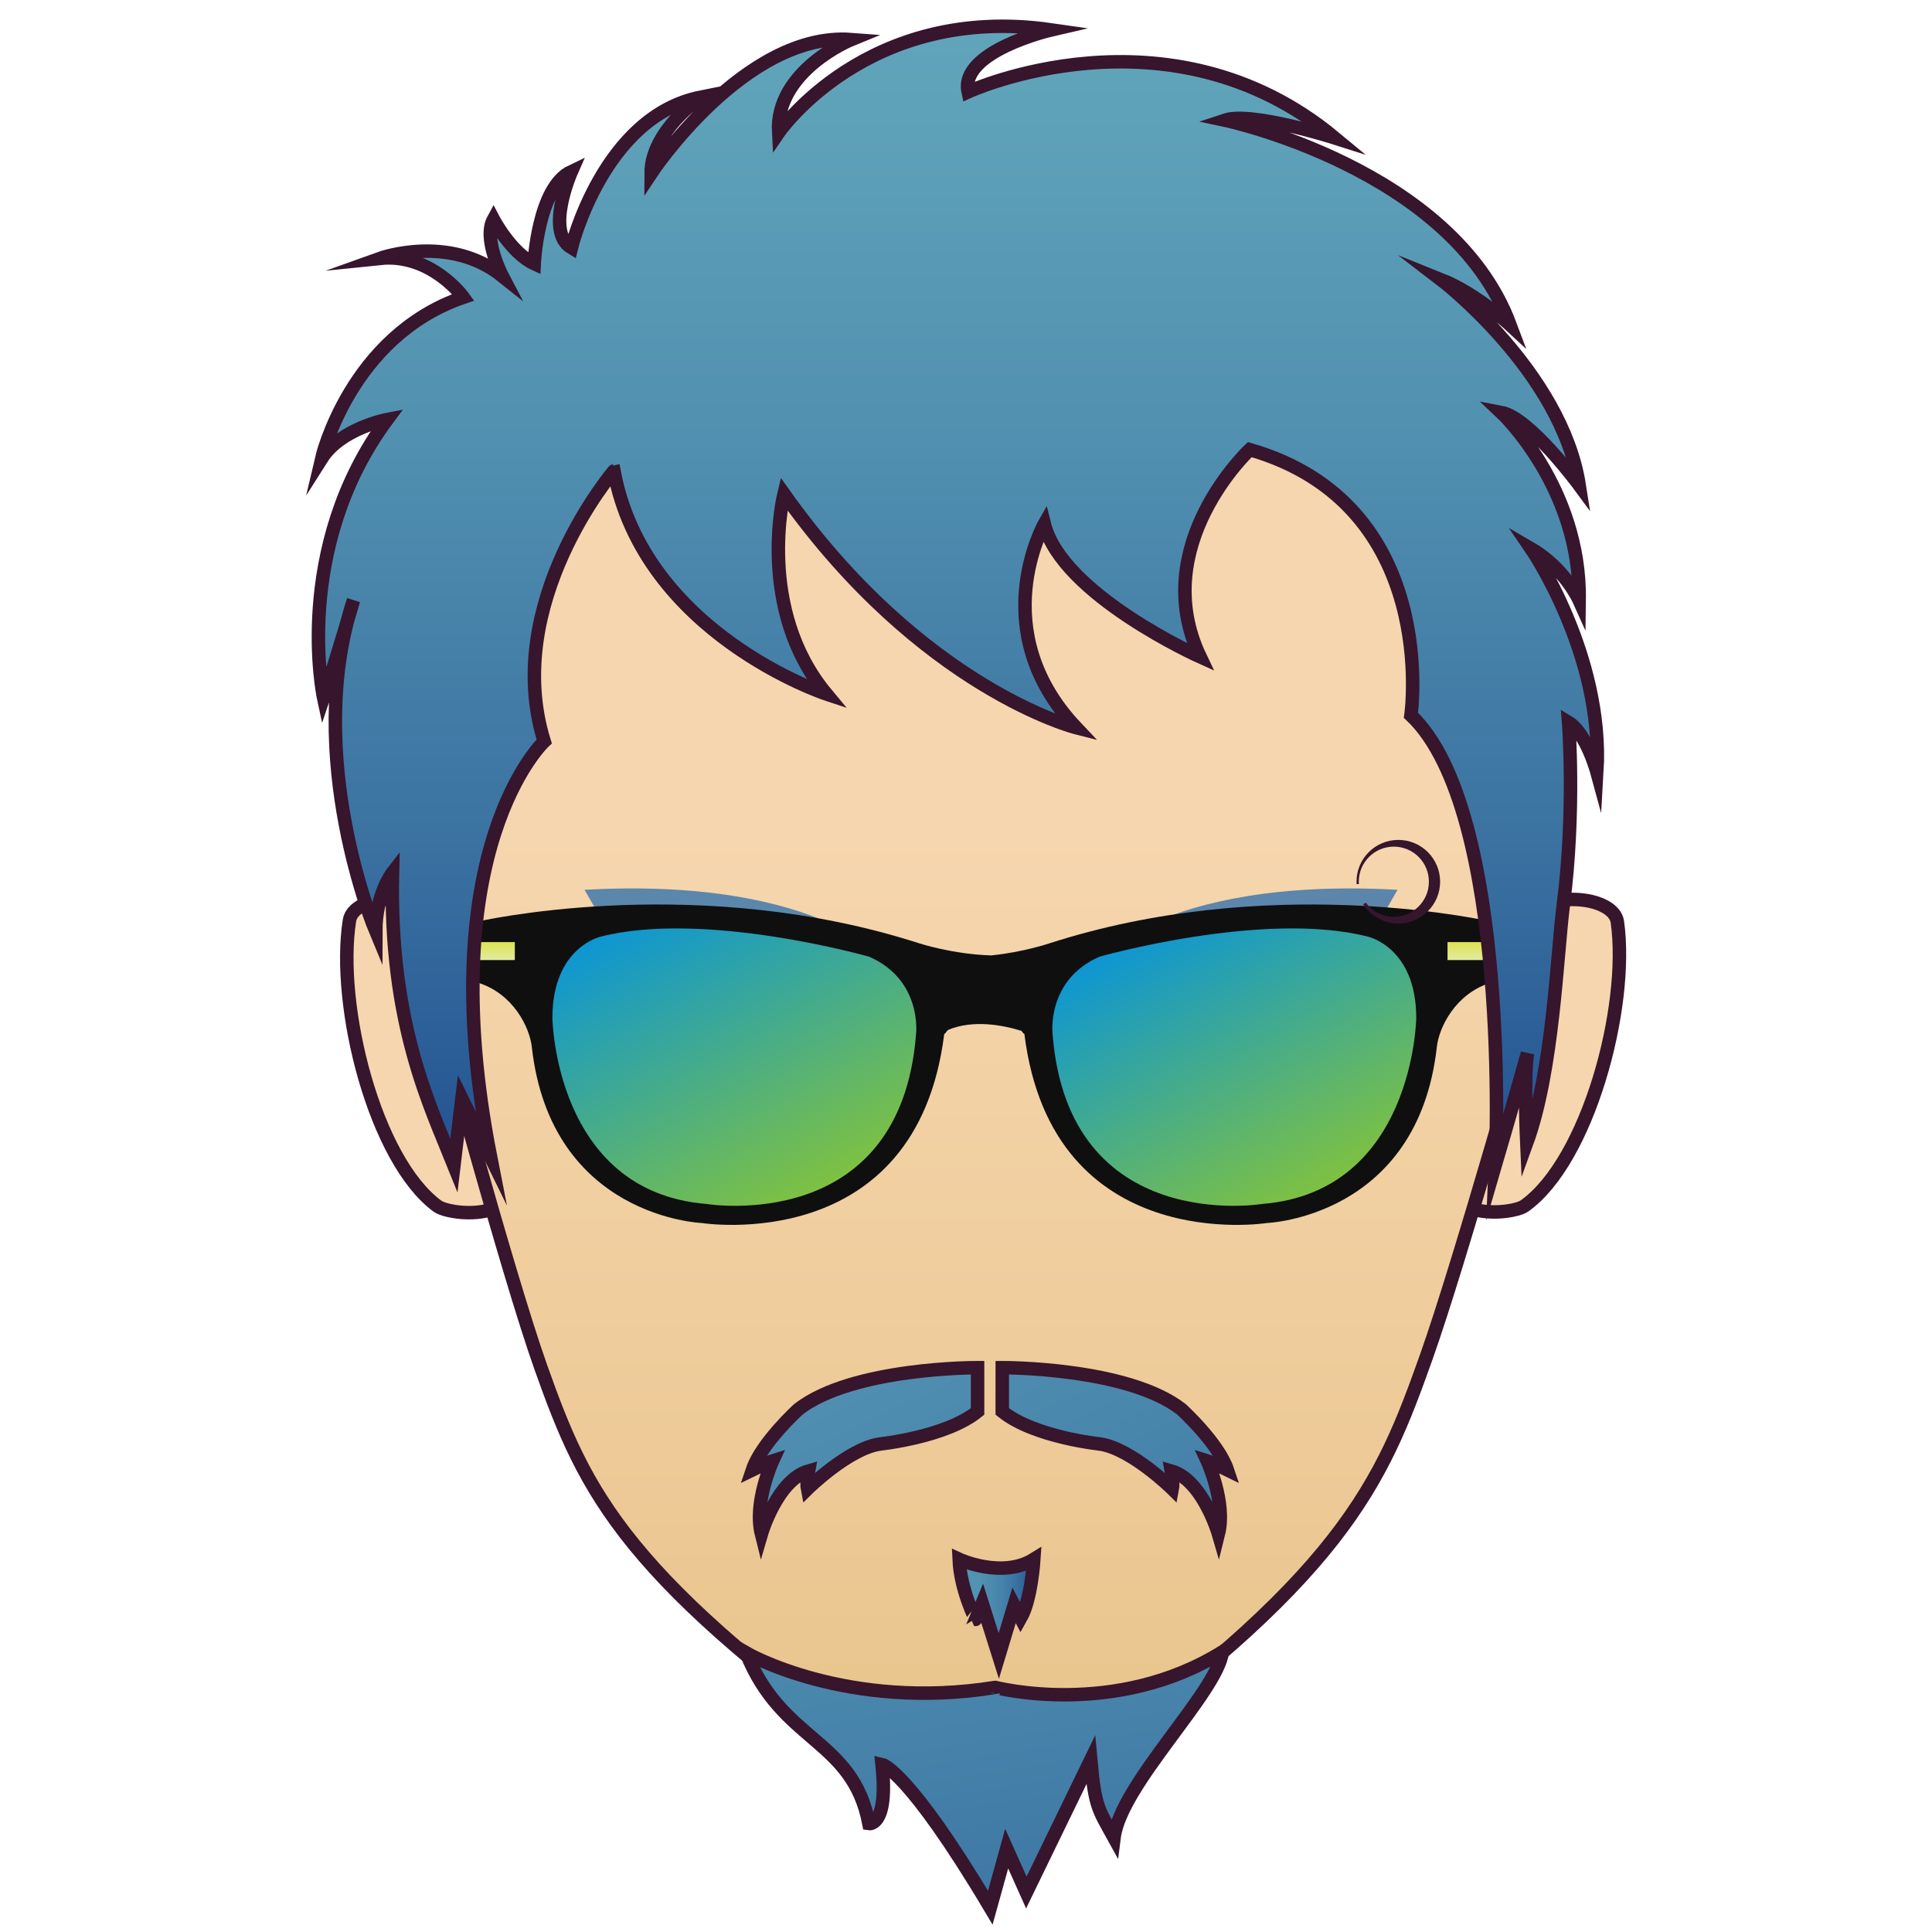 <?xml version="1.0" encoding="utf-8"?>
<!-- Generator: Adobe Illustrator 16.0.0, SVG Export Plug-In . SVG Version: 6.00 Build 0)  -->
<!DOCTYPE svg PUBLIC "-//W3C//DTD SVG 1.1//EN" "http://www.w3.org/Graphics/SVG/1.1/DTD/svg11.dtd">
<svg version="1.1" id="Layer_1" xmlns="http://www.w3.org/2000/svg" xmlns:xlink="http://www.w3.org/1999/xlink" x="0px" y="0px"
	 width="150px" height="150px" viewBox="0 0 150 150" enable-background="new 0 0 150 150" xml:space="preserve">
<path fill="#F6D6AE" stroke="#37152C" stroke-width="1.046" stroke-miterlimit="10" d="M118.007,71.261
	c2.603-2.28,7.301-1.571,7.565,0.311c0.937,6.66-2.302,18.562-7.202,22.051c-0.972,0.691-6.577,1.18-5.933-2.728
	C113.287,85.744,114.081,74.7,118.007,71.261z"/>
<path fill="#F6D6AE" stroke="#37152C" stroke-width="1.046" stroke-miterlimit="10" d="M34.702,71.283
	c-2.562-2.324-7.271-1.699-7.569,0.178c-1.052,6.645,1.978,18.6,6.816,22.175c0.958,0.708,6.556,1.293,5.98-2.624
	C39.169,85.848,38.567,74.791,34.702,71.283z"/>
<linearGradient id="SVGID_1_" gradientUnits="userSpaceOnUse" x1="76.367" y1="64.304" x2="76.367" y2="149.34">
	<stop  offset="0" style="stop-color:#F6D6AE"/>
	<stop  offset="1" style="stop-color:#E6C186"/>
</linearGradient>
<path fill="url(#SVGID_1_)" stroke="#37152C" stroke-width="1.046" stroke-miterlimit="10" d="M98.768,25.225l-22.401,4.479
	l-22.4-4.479L33.849,37.448v23.173v17.672c0,0,5.546,20.576,8.149,27.885c3.459,9.714,6.365,16.375,28.521,31.857h5.329h1.037h5.33
	c22.154-15.482,25.062-22.969,28.521-32.683c2.602-7.309,8.147-27.06,8.147-27.06V60.621V37.448L98.768,25.225z"/>
<linearGradient id="SVGID_2_" gradientUnits="userSpaceOnUse" x1="89.681" y1="4.369" x2="103.327" y2="140.226">
	<stop  offset="0" style="stop-color:#5394B3"/>
	<stop  offset="0.261" style="stop-color:#5591B1"/>
	<stop  offset="0.48" style="stop-color:#5C86AB"/>
	<stop  offset="0.684" style="stop-color:#6875A1"/>
	<stop  offset="0.878" style="stop-color:#785C92"/>
	<stop  offset="1" style="stop-color:#854987"/>
</linearGradient>
<path fill="url(#SVGID_2_)" d="M84.45,75.013c0,0,5.404-6.974,24.056-5.928c0,0-1.362,2.405-2.874,4.883
	C105.632,73.968,99.039,71.119,84.45,75.013z"/>
<linearGradient id="SVGID_3_" gradientUnits="userSpaceOnUse" x1="-3258.101" y1="8.207" x2="-3244.452" y2="144.089" gradientTransform="matrix(-1 0 0 1 -3194.278 0)">
	<stop  offset="0" style="stop-color:#5394B3"/>
	<stop  offset="0.261" style="stop-color:#5591B1"/>
	<stop  offset="0.48" style="stop-color:#5C86AB"/>
	<stop  offset="0.684" style="stop-color:#6875A1"/>
	<stop  offset="0.878" style="stop-color:#785C92"/>
	<stop  offset="1" style="stop-color:#854987"/>
</linearGradient>
<path fill="url(#SVGID_3_)" d="M69.438,75.013c0,0-5.405-6.974-24.055-5.928c0,0,1.362,2.405,2.873,4.883
	C48.256,73.968,54.85,71.119,69.438,75.013z"/>
<linearGradient id="SVGID_4_" gradientUnits="userSpaceOnUse" x1="53.62" y1="83.156" x2="88.187" y2="156.536">
	<stop  offset="0" style="stop-color:#5394B3"/>
	<stop  offset="0.279" style="stop-color:#5191B1"/>
	<stop  offset="0.514" style="stop-color:#4986AC"/>
	<stop  offset="0.733" style="stop-color:#3C75A3"/>
	<stop  offset="0.94" style="stop-color:#2A5C96"/>
	<stop  offset="1" style="stop-color:#245492"/>
</linearGradient>
<path fill="url(#SVGID_4_)" stroke="#37152C" stroke-width="1.046" stroke-miterlimit="10" d="M75.899,109.584v-3.399
	c0,0-9.679-0.044-13.907,3.227c0,0-2.877,2.615-3.575,4.707c0,0,1.154-0.567,1.569-0.697c0,0-1.481,3.226-0.871,5.667
	c0,0,1.221-4.186,3.662-4.883c0,0-0.176,0.96-0.088,1.396c0,0,3.182-3.142,5.637-3.492C68.326,112.108,73.415,111.59,75.899,109.584
	z"/>
<linearGradient id="SVGID_5_" gradientUnits="userSpaceOnUse" x1="68.715" y1="73.94" x2="103.282" y2="147.321">
	<stop  offset="0" style="stop-color:#5394B3"/>
	<stop  offset="0.279" style="stop-color:#5191B1"/>
	<stop  offset="0.514" style="stop-color:#4986AC"/>
	<stop  offset="0.733" style="stop-color:#3C75A3"/>
	<stop  offset="0.94" style="stop-color:#2A5C96"/>
	<stop  offset="1" style="stop-color:#245492"/>
</linearGradient>
<path fill="url(#SVGID_5_)" stroke="#37152C" stroke-width="1.046" stroke-miterlimit="10" d="M77.815,109.584v-3.399
	c0,0,9.679-0.044,13.906,3.227c0,0,2.877,2.615,3.574,4.707c0,0-1.152-0.567-1.569-0.697c0,0,1.482,3.226,0.872,5.667
	c0,0-1.221-4.186-3.661-4.883c0,0,0.175,0.96,0.087,1.396c0,0-3.182-3.142-5.635-3.492C85.39,112.108,80.299,111.59,77.815,109.584z
	"/>
<linearGradient id="SVGID_6_" gradientUnits="userSpaceOnUse" x1="74.466" y1="124.816" x2="80.269" y2="124.816">
	<stop  offset="0" style="stop-color:#5394B3"/>
	<stop  offset="0.279" style="stop-color:#5191B1"/>
	<stop  offset="0.514" style="stop-color:#4986AC"/>
	<stop  offset="0.733" style="stop-color:#3C75A3"/>
	<stop  offset="0.94" style="stop-color:#2A5C96"/>
	<stop  offset="1" style="stop-color:#245492"/>
</linearGradient>
<path fill="url(#SVGID_6_)" stroke="#37152C" stroke-width="1.046" stroke-miterlimit="10" d="M74.466,121.064
	c0,0,3.335,1.539,5.803,0c0,0-0.194,3.121-1.019,4.565l-0.516-0.992l-1.188,3.932l-1.288-4.086l-0.517,1.249
	C75.742,125.732,74.568,123.438,74.466,121.064z"/>
<linearGradient id="SVGID_7_" gradientUnits="userSpaceOnUse" x1="68.745" y1="79.719" x2="84.172" y2="177.339">
	<stop  offset="0" style="stop-color:#5394B3"/>
	<stop  offset="0.272" style="stop-color:#5091B1"/>
	<stop  offset="0.51" style="stop-color:#4986AC"/>
	<stop  offset="0.735" style="stop-color:#3B74A2"/>
	<stop  offset="0.951" style="stop-color:#295B96"/>
	<stop  offset="1" style="stop-color:#245492"/>
</linearGradient>
<path fill="url(#SVGID_7_)" stroke="#37152C" stroke-width="1.046" stroke-miterlimit="10" d="M94.908,128.252
	c-0.397,3.128-7.896,10.276-8.415,14.421c-1.211-2.203-1.47-2.326-1.809-6.032l-4.999,10.292l-1.527-3.405l-1.272,4.584
	c-6.366-10.695-8.405-11.122-8.405-11.122c0.51,4.839-1.018,4.595-1.018,4.595c-1.273-6.621-6.733-6.261-9.527-13.251
	c0,0,7.806,4.529,19.34,2.677C77.275,131.01,86.556,133.442,94.908,128.252z"/>
<g>
	<defs>
		<path id="XMLID_27_" d="M82.991,72.775L82.991,72.775c0.001,0-0.002,0-0.003,0.001c-0.01,0.002-0.021,0.006-0.029,0.009
			l0.002-0.01c-0.01,0.007-0.021,0.011-0.03,0.019c-0.481,0.142-0.966,0.288-1.449,0.444c0,0-2.011,0.689-4.529,0.94
			c-2.993-0.089-5.589-0.94-5.589-0.94c-0.504-0.162-1.006-0.316-1.508-0.462c-0.001-0.001-0.003-0.001-0.003-0.001h0.001
			c-16.817-4.912-32.804-1.217-32.804-1.217v4.719c2.82,0.854,4.074,3.521,4.239,5c1.479,13.252,13.197,13.678,13.197,13.678
			s16.658,2.653,18.823-14.672c0.152-0.08,0.187-0.272,0.344-0.337c1.929-0.793,4.197-0.359,5.652,0.089
			c0.073,0.083,0.123,0.191,0.229,0.248C81.7,97.608,98.357,94.955,98.357,94.955s11.719-0.426,13.199-13.678
			c0.164-1.479,1.417-4.146,4.238-5v-4.719C115.795,71.559,99.809,67.863,82.991,72.775z"/>
	</defs>
	<use xlink:href="#XMLID_27_"  overflow="visible" fill="#0F0F10"/>
	<clipPath id="XMLID_30_">
		<use xlink:href="#XMLID_27_"  overflow="visible"/>
	</clipPath>
	<linearGradient id="SVGID_8_" gradientUnits="userSpaceOnUse" x1="115.057" y1="73.143" x2="115.057" y2="74.538">
		<stop  offset="0" style="stop-color:#DEE350"/>
		<stop  offset="1" style="stop-color:#E1EAA2"/>
	</linearGradient>
	<rect x="112.385" y="73.143" clip-path="url(#XMLID_30_)" fill="url(#SVGID_8_)" width="5.345" height="1.396"/>
	<linearGradient id="SVGID_9_" gradientUnits="userSpaceOnUse" x1="37.299" y1="73.143" x2="37.299" y2="74.538">
		<stop  offset="0" style="stop-color:#DEE350"/>
		<stop  offset="1" style="stop-color:#E1EAA2"/>
	</linearGradient>
	<rect x="34.627" y="73.143" clip-path="url(#XMLID_30_)" fill="url(#SVGID_9_)" width="5.344" height="1.396"/>
</g>
<linearGradient id="SVGID_10_" gradientUnits="userSpaceOnUse" x1="90.858" y1="71.213" x2="102.504" y2="92.336">
	<stop  offset="0" style="stop-color:#0D96D3"/>
	<stop  offset="1" style="stop-color:#7EC142"/>
</linearGradient>
<path fill="url(#SVGID_10_)" d="M81.722,80.278c0,0-0.503-4.185,3.638-5.999c0,0,12.737-3.625,20.837-1.561
	c0,0,3.76,0.814,3.76,6.319c0,0-0.183,13.491-11.958,14.437C97.998,93.475,82.939,95.969,81.722,80.278z"/>
<linearGradient id="SVGID_11_" gradientUnits="userSpaceOnUse" x1="51.165" y1="70.105" x2="63.492" y2="92.464">
	<stop  offset="0" style="stop-color:#0D96D3"/>
	<stop  offset="1" style="stop-color:#7EC142"/>
</linearGradient>
<path fill="url(#SVGID_11_)" d="M71.123,80.278c0,0,0.502-4.185-3.64-5.999c0,0-12.735-3.625-20.836-1.561
	c0,0-3.76,0.814-3.759,6.319c0,0,0.182,13.491,11.957,14.437C54.846,93.475,69.906,95.969,71.123,80.278z"/>
<linearGradient id="SVGID_12_" gradientUnits="userSpaceOnUse" x1="74.371" y1="-9.839" x2="74.371" y2="89.461">
	<stop  offset="0" style="stop-color:#63A8BC"/>
	<stop  offset="0.188" style="stop-color:#5EA2B9"/>
	<stop  offset="0.443" style="stop-color:#5190B0"/>
	<stop  offset="0.737" style="stop-color:#3C74A2"/>
	<stop  offset="1" style="stop-color:#245492"/>
</linearGradient>
<path fill="url(#SVGID_12_)" stroke="#37152C" stroke-width="1.046" stroke-miterlimit="10" d="M42.252,57.565
	c0,0-8.866,8.249-4.164,32.264l-2.226-4.534l-0.619,5.188c-1.847-4.61-5.035-11.018-4.771-22.732c0,0-1.299,1.674-1.299,4.562
	c0,0-5.712-13.614-1.725-25.715c0,0-1.397,4.812-2.327,7.563c0,0-2.484-11.552,4.94-21.59c0,0-3.609,0.688-5.088,3.024
	c0,0,2.2-9.489,11-12.513c0,0-2.474-3.438-6.462-3.025c0,0,5.362-1.926,9.489,1.374c0,0-1.513-2.888-0.688-4.399
	c0,0,1.374,2.613,3.162,3.438c0,0,0.275-5.913,2.889-7.151c0,0-2.062,4.677,0,5.914c0,0,2.476-10.177,10.039-11.689
	c0,0-3.851,2.614-3.851,5.914c0,0,7.287-11.012,15.538-10.388c0,0-5.913,2.412-5.638,7.225c0,0,6.875-10.038,21.177-7.976
	c0,0-7.15,1.65-6.462,4.812c0,0,15.537-7.15,28.465,3.575c0,0-6.464-2.062-8.526-1.375c0,0,17.602,3.733,22.14,15.894
	c0,0-2.613-2.417-5.363-3.517c0,0,9.351,7.149,10.726,15.95c0,0-3.85-5.224-6.051-5.638c0,0,6.188,5.8,6.051,14.589
	c0,0-1.119-2.488-3.723-4c0,0,5.649,8.25,5.098,17.326c0,0-0.825-3.024-2.199-3.85c0,0,0.536,6.826-0.403,14.139
	c-0.506,3.935-0.789,12.873-2.844,18.511c0,0-0.238-5.161,0.055-6.958c0,0-1.417,5.013-2.481,8.642c0,0,1.272-27.458-6.566-34.884
	c0,0,2.339-16.363-12.513-20.627c0,0-7.976,7.426-3.851,16.09c0,0-10.726-4.813-12.1-10.313c0,0-4.676,8.25,2.475,15.812
	c0,0-11.963-3.024-22.689-18.151c0,0-2.201,8.938,3.299,15.539c0,0-14.163-4.675-16.5-17.326
	C47.664,36.559,38.903,46.806,42.252,57.565z"/>
<g>
	<path fill="#36162C" d="M108.565,65.21c-1.793,0-3.245,1.453-3.245,3.245c0,0.067,0.007,0.135,0.011,0.201
		c0.056-0.014,0.113-0.022,0.173-0.023c-0.003-0.06-0.009-0.118-0.009-0.178c0-1.504,1.219-2.722,2.722-2.722
		c1.504,0,2.722,1.218,2.722,2.722c0,1.503-1.218,2.721-2.722,2.721c-0.893,0-1.683-0.432-2.18-1.097
		c-0.062,0.05-0.128,0.093-0.202,0.123c0.577,0.9,1.583,1.498,2.73,1.498c1.792,0,3.245-1.453,3.245-3.245
		S110.357,65.21,108.565,65.21z"/>
</g>
</svg>

